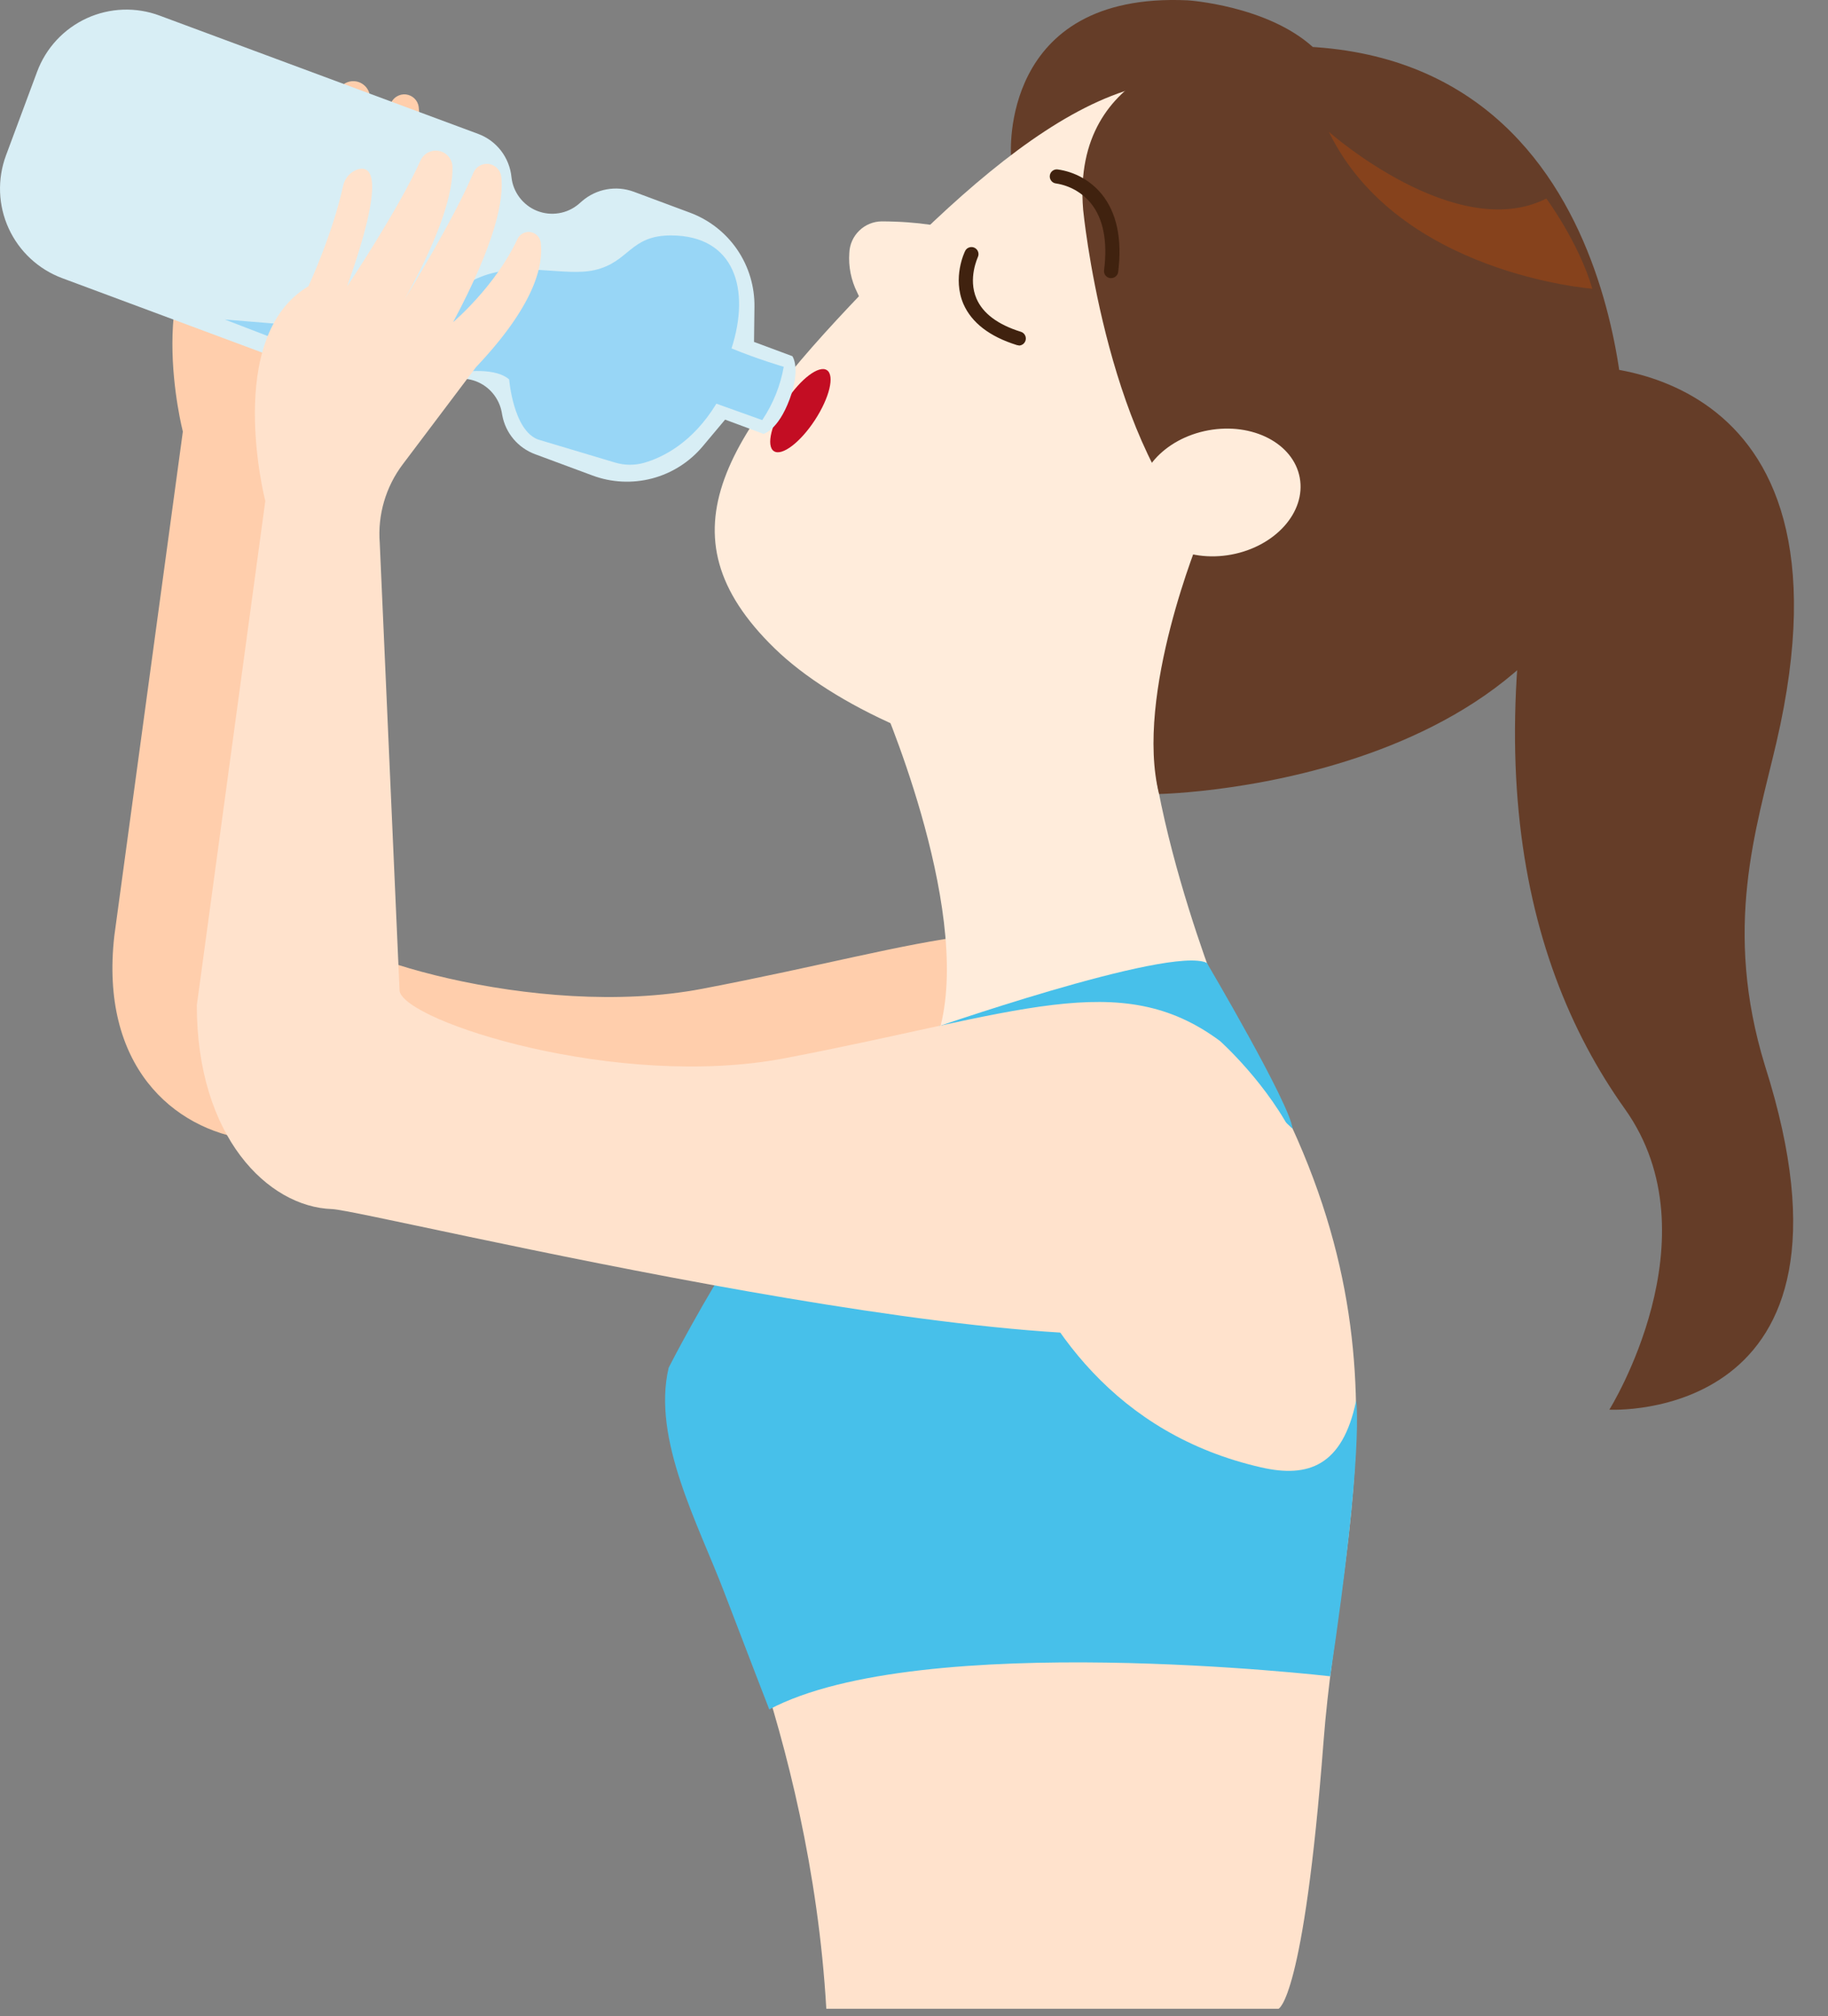 <svg width="39" height="43" viewBox="0 0 39 43" fill="none" xmlns="http://www.w3.org/2000/svg">
<rect x="0" y="0" width="39" height="43" fill="#808080" stroke="none"/>
<path d="M21.57 3.312C21.57 3.312 21.313 -0.18 25.342 0.007C25.342 0.007 27.028 0.116 28.011 1.004L21.57 3.312Z" fill="#653D28"/>
<path d="M6.342 10.099L6.765 19.652C6.873 20.303 11.421 21.767 14.983 21.087C19.976 20.134 22.13 19.132 24.269 20.72C24.269 20.72 28.452 24.447 24.646 26.592C21.79 28.2 6.076 24.406 5.324 24.304C3.687 24.087 2.125 22.72 2.439 19.958L3.901 9.204C3.901 9.204 3 5.709 4.821 4.624C4.821 4.624 5.336 3.514 5.56 2.482C5.577 2.402 5.614 2.328 5.668 2.266C5.722 2.205 5.791 2.159 5.869 2.133C6.161 2.041 6.481 2.275 5.648 4.626C5.648 4.626 6.747 2.976 7.213 1.939C7.246 1.866 7.304 1.805 7.377 1.769C7.449 1.733 7.532 1.722 7.612 1.739C7.691 1.756 7.762 1.8 7.814 1.863C7.865 1.926 7.893 2.004 7.894 2.085C7.901 2.602 7.674 3.464 6.876 4.897C6.876 4.897 7.925 3.201 8.339 2.204C8.364 2.142 8.41 2.089 8.469 2.055C8.527 2.021 8.595 2.006 8.662 2.014C8.73 2.023 8.792 2.052 8.841 2.099C8.89 2.146 8.922 2.208 8.932 2.275C8.996 2.768 8.817 3.685 7.908 5.388C7.908 5.388 8.808 4.631 9.283 3.612C9.307 3.563 9.347 3.522 9.396 3.497C9.445 3.471 9.501 3.461 9.555 3.469C9.61 3.477 9.661 3.502 9.7 3.541C9.74 3.579 9.766 3.629 9.776 3.684C9.841 4.192 9.632 5.045 8.398 6.345L6.831 8.424C6.469 8.905 6.295 9.501 6.342 10.101V10.099Z" fill="#FFCEAC"/>
<path d="M29.442 14.848C26.187 18.198 19.038 16.272 16.524 13.825C14.009 11.377 15.463 9.262 18.715 5.913C21.966 2.564 25.086 0.312 27.604 2.76C30.122 5.207 32.698 11.499 29.442 14.848Z" fill="#FFECDB"/>
<path d="M21.014 5.159C21.014 5.159 20.425 4.727 18.81 4.721C18.631 4.723 18.459 4.794 18.331 4.92C18.202 5.045 18.127 5.214 18.12 5.394C18.099 5.685 18.158 5.976 18.288 6.237L18.841 7.427L21.014 5.159Z" fill="#FFECDB"/>
<path d="M18.744 14.8C18.744 14.8 20.723 19.266 20.069 21.871L26.037 21.312C26.037 21.312 23.724 15.552 24.755 13.297L18.744 14.8Z" fill="#FFECDB"/>
<path d="M26.037 21.312C26.037 21.312 22.608 21.973 18.744 23.108C18.744 23.108 13.188 29.192 14.912 32.271C14.912 32.271 17.291 36.946 17.629 42.84H27.276C27.276 42.84 27.815 42.671 28.238 37.133C28.6 32.389 30.457 28.018 26.037 21.312Z" fill="#FFE2CC"/>
<path d="M27.576 24.073C27.576 24.073 24.017 20.476 20.677 22.134C20.677 22.134 20.695 29.878 26.907 31.294C27.907 31.523 28.644 31.267 28.933 29.872C28.933 29.872 29.108 30.881 28.38 35.749C28.38 35.749 19.656 34.735 16.412 36.455C16.412 36.455 16 35.395 15.45 33.954C14.901 32.513 13.906 30.688 14.266 29.168C14.266 29.168 17.044 23.665 19.674 22.007C19.674 22.007 24.959 20.156 25.748 20.535C25.748 20.535 27.539 23.57 27.576 24.073Z" fill="#47C0EA"/>
<path d="M26.037 1.079C26.037 1.079 22.845 1.321 23.109 4.475C23.109 4.475 23.569 9.238 25.614 11.41C25.614 11.41 24.197 14.814 24.729 16.933C24.729 16.933 34.537 16.759 34.665 9.22C34.665 9.22 34.665 -0.046 26.037 1.079Z" fill="#653D28"/>
<path d="M26.267 11.828C27.21 11.654 27.865 10.92 27.73 10.188C27.595 9.456 26.722 9.004 25.779 9.177C24.836 9.351 24.181 10.085 24.316 10.817C24.451 11.549 25.325 12.001 26.267 11.828Z" fill="#FFECDB"/>
<path d="M33.649 7.81C33.649 7.81 39.834 7.531 37.899 15.836C37.472 17.672 36.751 19.787 37.657 22.733C40.091 30.379 34.335 30.063 34.335 30.063C34.335 30.063 36.626 26.398 34.666 23.649C32.321 20.361 31.312 15.352 33.649 7.81Z" fill="#653D28"/>
<path d="M21.737 7.365C21.721 7.365 21.706 7.363 21.691 7.358C21.112 7.177 20.73 6.882 20.555 6.484C20.315 5.924 20.579 5.375 20.591 5.353C20.599 5.335 20.611 5.319 20.626 5.306C20.641 5.293 20.658 5.283 20.677 5.277C20.696 5.27 20.716 5.268 20.735 5.269C20.755 5.27 20.774 5.275 20.792 5.284C20.81 5.293 20.826 5.305 20.839 5.32C20.852 5.335 20.862 5.352 20.868 5.371C20.875 5.389 20.877 5.409 20.876 5.429C20.875 5.449 20.869 5.468 20.861 5.486C20.861 5.492 20.647 5.938 20.833 6.368C20.97 6.684 21.287 6.922 21.778 7.075C21.813 7.085 21.843 7.108 21.862 7.138C21.882 7.169 21.89 7.206 21.884 7.242C21.879 7.278 21.86 7.31 21.833 7.334C21.805 7.357 21.77 7.37 21.733 7.37L21.737 7.365Z" fill="#40220F"/>
<path d="M17.385 8.96C17.697 8.483 17.812 8.006 17.642 7.894C17.472 7.783 17.08 8.079 16.768 8.556C16.456 9.033 16.341 9.51 16.511 9.622C16.681 9.733 17.073 9.437 17.385 8.96Z" fill="#C30D23"/>
<path d="M16.905 7.596L16.087 7.292L16.096 6.547C16.103 6.111 15.974 5.683 15.728 5.323C15.482 4.963 15.13 4.688 14.722 4.536L13.521 4.089C13.337 4.021 13.138 4.003 12.945 4.038C12.752 4.072 12.572 4.158 12.423 4.285L12.347 4.351C12.226 4.454 12.079 4.522 11.922 4.547C11.765 4.573 11.604 4.555 11.456 4.496C11.308 4.437 11.18 4.338 11.084 4.211C10.988 4.084 10.928 3.934 10.912 3.775C10.891 3.571 10.814 3.377 10.689 3.214C10.563 3.051 10.395 2.927 10.203 2.856L3.406 0.333C3.156 0.239 2.89 0.197 2.623 0.206C2.356 0.216 2.094 0.278 1.851 0.389C1.608 0.501 1.39 0.658 1.208 0.854C1.026 1.05 0.885 1.279 0.792 1.529L0.127 3.316C-0.06 3.822 -0.04 4.381 0.185 4.871C0.409 5.361 0.819 5.742 1.324 5.931L8.179 8.481C8.358 8.547 8.55 8.565 8.737 8.534C8.925 8.504 9.101 8.425 9.249 8.306L9.304 8.261C9.422 8.169 9.562 8.108 9.71 8.085C9.858 8.062 10.01 8.078 10.151 8.13C10.291 8.183 10.416 8.271 10.512 8.386C10.609 8.501 10.675 8.639 10.703 8.786L10.716 8.857C10.751 9.044 10.833 9.218 10.956 9.364C11.079 9.509 11.237 9.62 11.415 9.686L12.639 10.14C13.047 10.292 13.492 10.314 13.914 10.203C14.335 10.092 14.711 9.853 14.991 9.52L15.47 8.949L16.289 9.253C16.289 9.253 16.597 9.182 16.845 8.518C17.092 7.853 16.905 7.596 16.905 7.596Z" fill="#D8EEF5"/>
<path d="M4.797 6.814L8.486 8.235C8.486 8.235 10.322 7.615 10.863 8.092C10.863 8.092 10.95 9.185 11.485 9.375L13.117 9.863C13.32 9.925 13.536 9.928 13.741 9.87C14.138 9.756 14.774 9.446 15.284 8.609L16.262 8.959L16.274 8.941C16.498 8.602 16.65 8.221 16.721 7.822C16.721 7.822 16.186 7.668 15.607 7.43C16.015 6.167 15.673 5.027 14.323 5.021C13.433 5.017 13.432 5.59 12.685 5.76C12.041 5.907 11.095 5.56 10.238 5.912C9.338 6.282 8.865 7.148 7.265 7.016L4.797 6.814Z" fill="#98D6F6"/>
<path d="M8.102 11.58L8.525 21.134C8.634 21.785 13.18 23.249 16.744 22.568C21.737 21.615 23.891 20.613 26.029 22.201C26.029 22.201 30.213 25.929 26.406 28.073C23.551 29.68 7.843 25.809 7.084 25.785C5.717 25.741 4.199 24.242 4.199 21.439L5.66 10.685C5.66 10.685 4.761 7.19 6.58 6.105C6.58 6.105 7.096 4.995 7.32 3.963C7.337 3.883 7.374 3.809 7.428 3.748C7.482 3.686 7.551 3.64 7.628 3.614C7.92 3.522 8.24 3.756 7.407 6.107C7.407 6.107 8.507 4.458 8.973 3.42C9.007 3.347 9.065 3.287 9.137 3.25C9.21 3.214 9.293 3.203 9.372 3.22C9.451 3.237 9.523 3.281 9.574 3.344C9.625 3.407 9.653 3.485 9.654 3.566C9.661 4.084 9.434 4.945 8.635 6.378C8.635 6.378 9.684 4.682 10.099 3.686C10.125 3.624 10.17 3.571 10.229 3.537C10.287 3.502 10.355 3.488 10.422 3.496C10.489 3.504 10.552 3.534 10.601 3.581C10.65 3.628 10.682 3.689 10.693 3.756C10.755 4.249 10.577 5.166 9.667 6.87C9.667 6.87 10.568 6.112 11.042 5.093C11.067 5.043 11.106 5.002 11.156 4.977C11.205 4.951 11.261 4.941 11.316 4.949C11.371 4.957 11.421 4.983 11.461 5.022C11.501 5.06 11.527 5.111 11.536 5.166C11.601 5.673 11.391 6.526 10.158 7.827L8.592 9.903C8.229 10.384 8.055 10.98 8.102 11.58Z" fill="#FFE2CC"/>
<path d="M23.704 5.931H23.685C23.645 5.926 23.61 5.906 23.585 5.874C23.561 5.843 23.55 5.803 23.555 5.764C23.633 5.145 23.539 4.665 23.276 4.338C23.089 4.109 22.824 3.958 22.533 3.913C22.493 3.909 22.456 3.89 22.431 3.859C22.406 3.828 22.393 3.789 22.397 3.749C22.399 3.73 22.404 3.71 22.413 3.693C22.422 3.675 22.435 3.66 22.45 3.647C22.465 3.634 22.483 3.625 22.501 3.619C22.52 3.613 22.54 3.611 22.56 3.613C22.931 3.663 23.27 3.852 23.507 4.143C23.825 4.537 23.944 5.094 23.856 5.799C23.852 5.836 23.834 5.87 23.805 5.894C23.777 5.919 23.741 5.932 23.704 5.931Z" fill="#40220F"/>
<path d="M28.351 2.812C28.351 2.812 31.061 5.207 32.991 4.234C32.991 4.234 33.685 5.171 33.972 6.158C33.972 6.155 29.831 5.853 28.351 2.812Z" fill="#86421C"/>
</svg>
